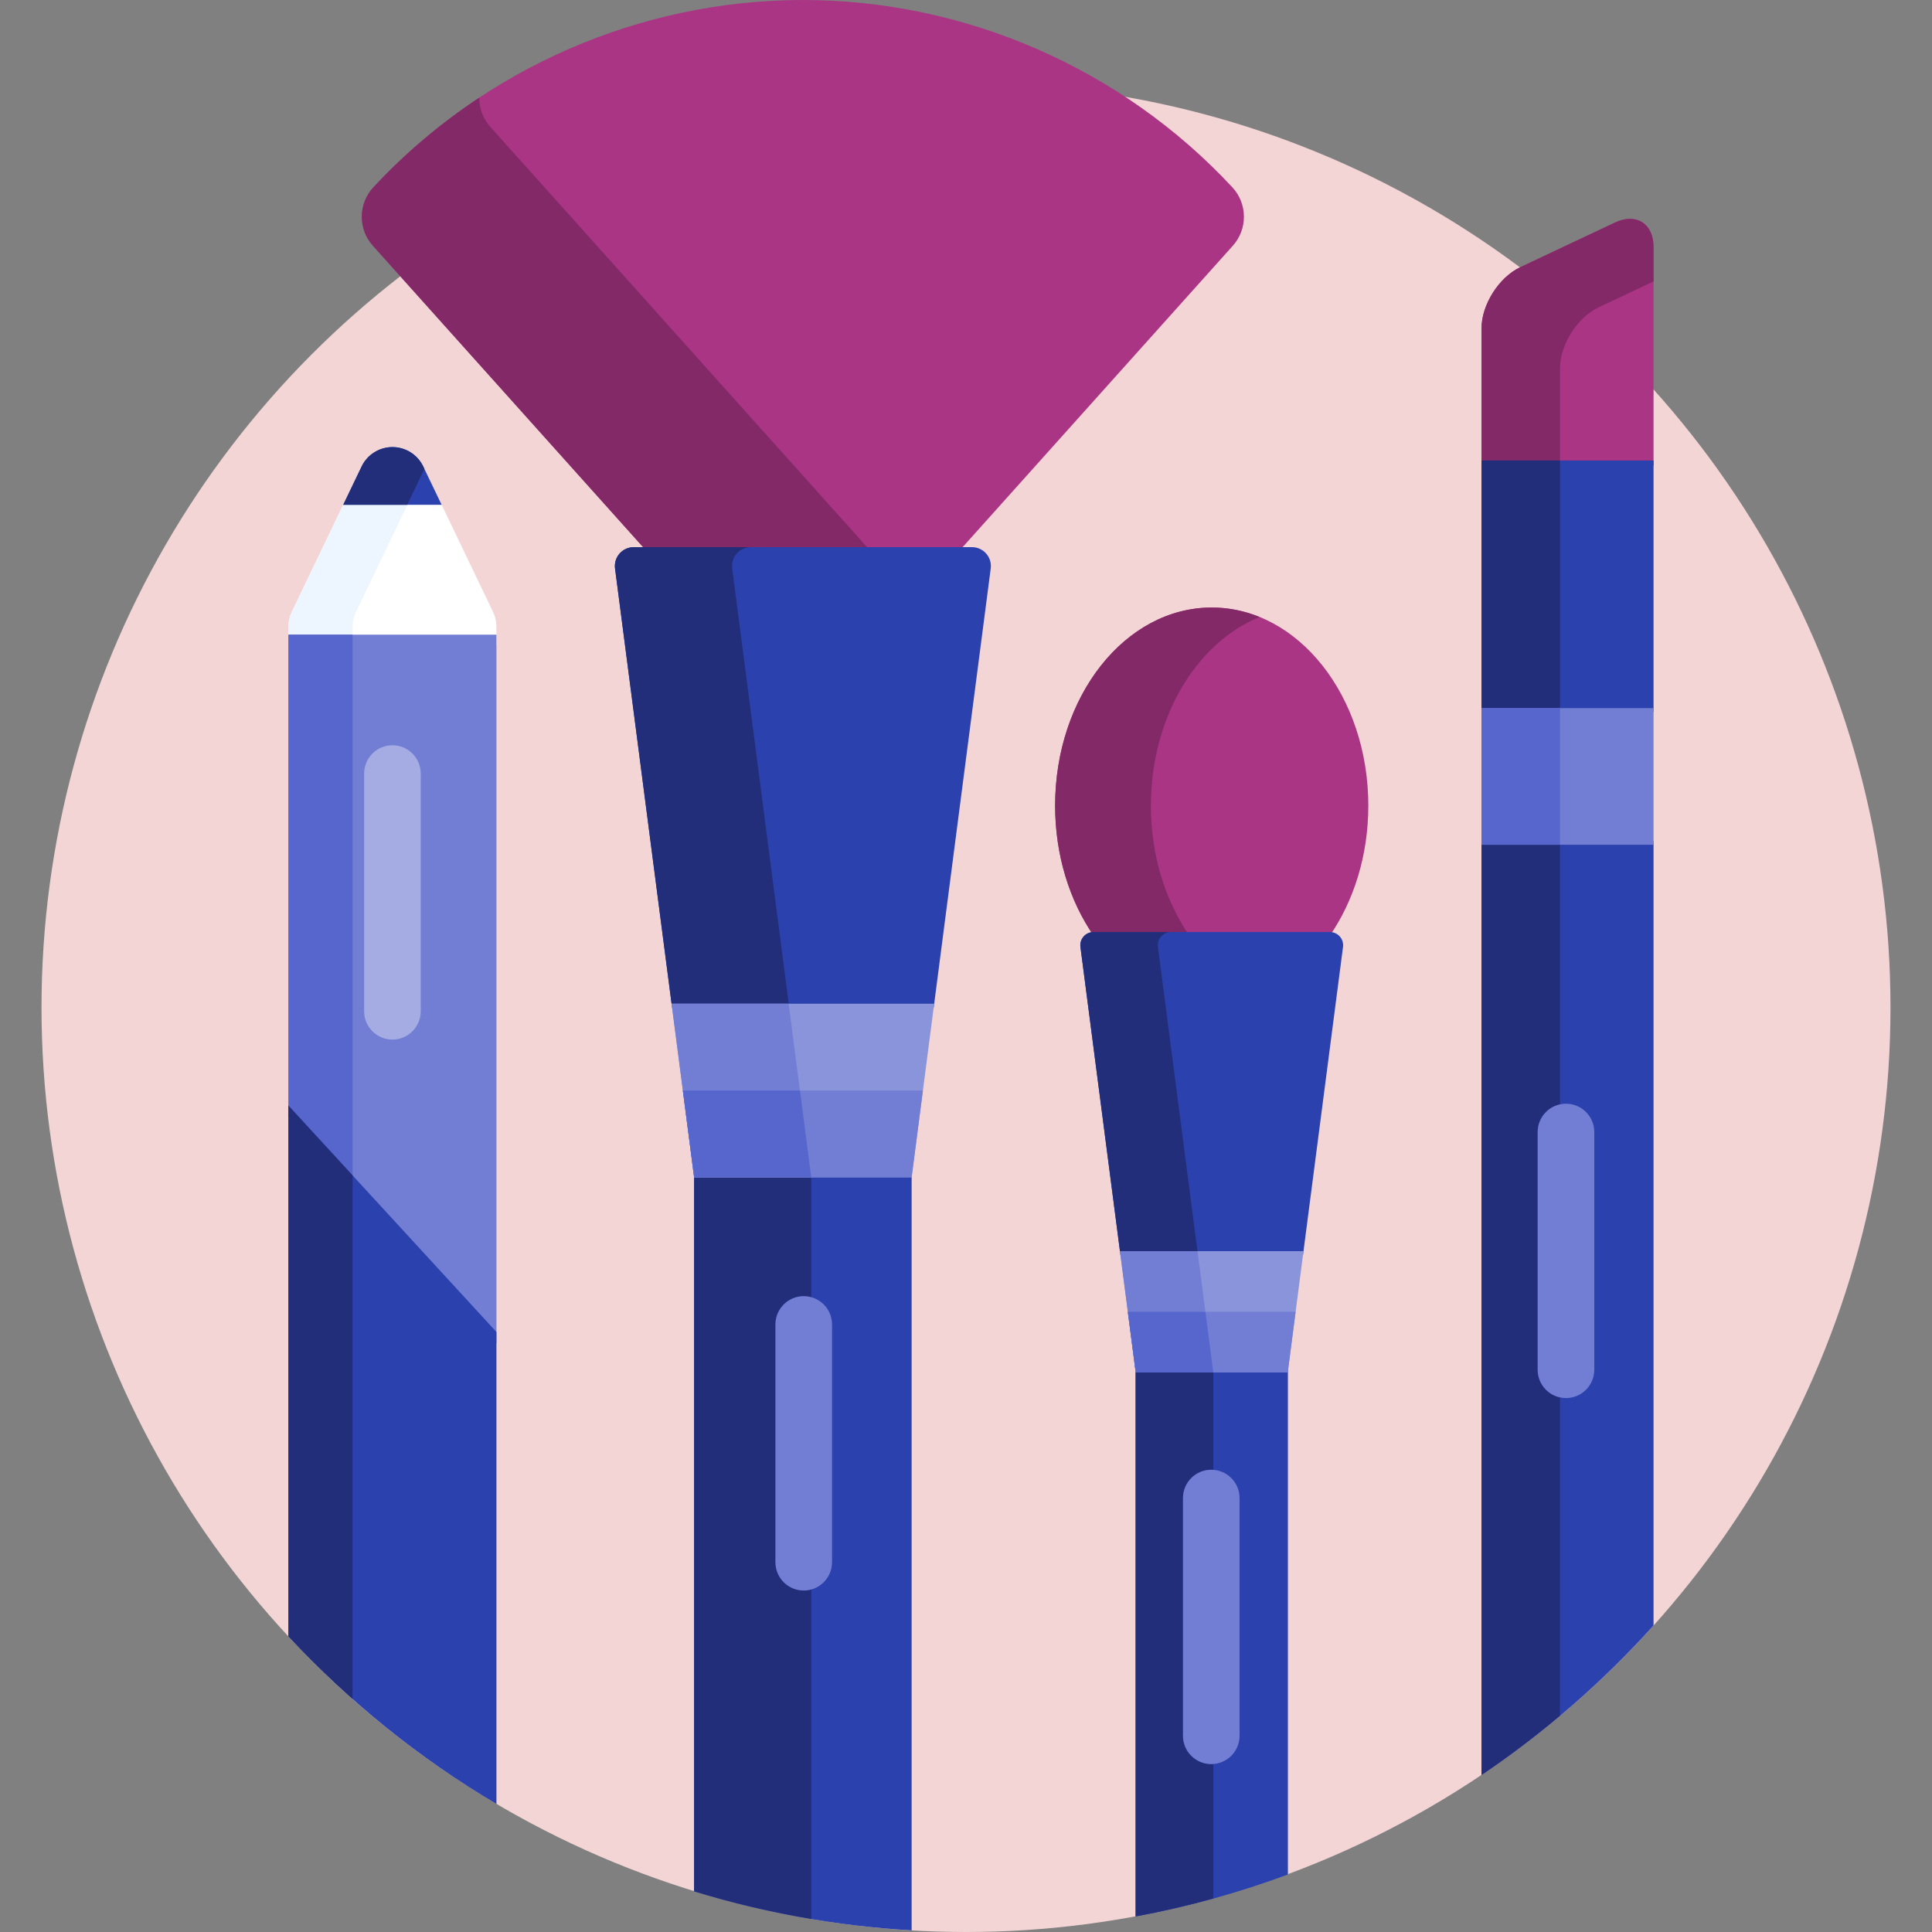 <svg xmlns="http://www.w3.org/2000/svg" version="1.1" xmlns:xlink="http://www.w3.org/1999/xlink" xmlns:svgjs="http://svgjs.com/svgjs" width="512" height="512" x="0" y="0" viewBox="0 0 512 512" style="enable-background:new 0 0 512 512" xml:space="preserve" class=""><rect x="0" y="0" width="512" height="512" fill="#808080" stroke="none"/><g><circle xmlns="http://www.w3.org/2000/svg" cx="256" cy="267" fill="#f3d5d5" r="245" data-original="#f3d5d5" class=""></circle><path xmlns="http://www.w3.org/2000/svg" d="m130.668 162.164-18.501-38.545c-1.508-3.142-4.683-5.139-8.167-5.139s-6.659 1.997-8.167 5.139l-18.502 38.545c-.587 1.225-.892 2.563-.892 3.92v4.916h55.121v-4.916c.001-1.357-.304-2.695-.892-3.92z" fill="#ffffff" data-original="#ffffff"></path><path xmlns="http://www.w3.org/2000/svg" d="m94.331 162.164 18.169-37.852-.333-.693c-1.508-3.142-4.683-5.139-8.167-5.139s-6.659 1.997-8.167 5.139l-18.502 38.545c-.587 1.225-.892 2.563-.892 3.92v4.916h17v-4.916c0-1.357.305-2.695.892-3.92z" fill="#edf6ff" data-original="#edf6ff"></path><path xmlns="http://www.w3.org/2000/svg" d="m76.439 168.202v127.798l55.122 59.989v-187.787z" fill="#717ed4" data-original="#717ed4" class=""></path><path xmlns="http://www.w3.org/2000/svg" d="m93.439 168.202h-17v127.798l17 18.501z" fill="#5766cc" data-original="#5766cc"></path><path xmlns="http://www.w3.org/2000/svg" d="m76.439 433.658c16.086 17.323 34.646 32.313 55.121 44.41v-125.079l-55.121-59.989z" fill="#2b41ad" data-original="#2b41ad" class=""></path><path xmlns="http://www.w3.org/2000/svg" d="m93.439 311.501-17-18.501v140.658c5.389 5.804 11.075 11.323 17 16.58z" fill="#232e7a" data-original="#232e7a" class=""></path><path xmlns="http://www.w3.org/2000/svg" d="m95.833 123.619-4.877 10.161h26.088l-4.877-10.161c-1.508-3.142-4.683-5.139-8.167-5.139s-6.659 1.998-8.167 5.139z" fill="#2b41ad" data-original="#2b41ad" class=""></path><path xmlns="http://www.w3.org/2000/svg" d="m112.167 123.619c-1.508-3.142-4.683-5.139-8.167-5.139s-6.659 1.997-8.167 5.139l-4.877 10.161h16.956l4.566-9.513z" fill="#232e7a" data-original="#232e7a" class=""></path><path xmlns="http://www.w3.org/2000/svg" d="m183.95 311-.001-.008v190.232c18.386 5.649 37.694 9.186 57.643 10.343v-200.567z" fill="#2b41ad" data-original="#2b41ad" class=""></path><path xmlns="http://www.w3.org/2000/svg" d="m213 343.5c.693 0 1.362.102 2 .278v-31.778h-31.05l-.001-.008v189.232c10.085 3.099 20.457 5.537 31.051 7.32v-87.323c-.638.177-1.307.278-2 .278-4.143 0-7.5-3.357-7.5-7.5v-63c0-4.142 3.357-7.499 7.5-7.499z" fill="#232e7a" data-original="#232e7a" class=""></path><path xmlns="http://www.w3.org/2000/svg" d="m326.58 49.627c-29.324-31.54-70.807-49.625-113.81-49.627-43.002 0-84.484 18.089-113.811 49.627-4.041 4.35-4.104 11.065-.141 15.489l72.51 80.884h82.881l72.512-80.888c3.963-4.422 3.902-11.135-.141-15.485z" fill="#aa3584" data-original="#aa3584" class=""></path><path xmlns="http://www.w3.org/2000/svg" d="m230.686 146-100.754-112.391c-1.969-2.198-2.942-4.963-2.93-7.722-10.182 6.731-19.616 14.677-28.043 23.739-4.041 4.35-4.104 11.065-.141 15.489l72.51 80.885z" fill="#832968" data-original="#832968" class=""></path><path xmlns="http://www.w3.org/2000/svg" d="m261.349 146.7c-.949-1.081-2.317-1.7-3.756-1.7h-89.645c-1.438 0-2.807.619-3.757 1.7-.949 1.08-1.387 2.518-1.201 3.944l15.115 116.356h69.333l15.113-116.356c.185-1.426-.252-2.864-1.202-3.944z" fill="#2b41ad" data-original="#2b41ad" class=""></path><path xmlns="http://www.w3.org/2000/svg" d="m209.026 266-14.984-115.355c-.186-1.427.252-2.864 1.201-3.944.95-1.081 2.318-1.7 3.757-1.7h-31.052c-1.438 0-2.807.619-3.757 1.7-.949 1.08-1.387 2.518-1.201 3.944l14.985 115.355z" fill="#232e7a" data-original="#232e7a" class=""></path><path xmlns="http://www.w3.org/2000/svg" d="m177.975 266 5.975 46h57.643l5.974-46z" fill="#8a94db" data-original="#8a94db" class=""></path><path xmlns="http://www.w3.org/2000/svg" d="m177.975 266 5.975 46h31.026l-5.976-46z" fill="#717ed4" data-original="#717ed4" class=""></path><path xmlns="http://www.w3.org/2000/svg" d="m241.593 312 2.987-23h-63.617l2.987 23z" fill="#717ed4" data-original="#717ed4" class=""></path><path xmlns="http://www.w3.org/2000/svg" d="m180.963 289 2.987 23h31.037l-2.987-23z" fill="#5766cc" data-original="#5766cc"></path><path xmlns="http://www.w3.org/2000/svg" d="m352.385 248c6.367-9.227 10.233-21.289 10.233-34.5 0-28.995-18.58-52.5-41.5-52.5-22.919 0-41.5 23.505-41.5 52.5 0 13.211 3.866 25.273 10.233 34.5z" fill="#aa3584" data-original="#aa3584" class=""></path><path xmlns="http://www.w3.org/2000/svg" d="m315.227 248c-6.368-9.225-10.227-21.291-10.227-34.5 0-23.394 12.099-43.205 28.81-49.99-4.001-1.624-8.264-2.51-12.691-2.51-22.919 0-41.5 23.505-41.5 52.5 0 13.211 3.866 25.273 10.233 34.5z" fill="#832968" data-original="#832968" class=""></path><path xmlns="http://www.w3.org/2000/svg" d="m300.974 362.722v145.145c13.876-2.575 27.341-6.314 40.289-11.122v-134.023z" fill="#2b41ad" data-original="#2b41ad" class=""></path><path xmlns="http://www.w3.org/2000/svg" d="m300.974 362.722v145.145c13.876-2.575 27.341-6.314 40.289-11.122v-134.023z" fill="#2b41ad" data-original="#2b41ad" class=""></path><path xmlns="http://www.w3.org/2000/svg" d="m321 467.5c-4.143 0-7.5-3.357-7.5-7.5v-63c0-4.143 3.357-7.5 7.5-7.5.182 0 .358.015.536.027v-25.806h-20.561l-.001-.008v144.152c6.962-1.292 13.82-2.878 20.563-4.744v-35.649c-.179.013-.355.028-.537.028z" fill="#232e7a" data-original="#232e7a" class=""></path><path xmlns="http://www.w3.org/2000/svg" d="m355.071 248.189c-.664-.756-1.62-1.189-2.625-1.189h-62.656c-1.005 0-1.961.433-2.625 1.189-.664.755-.969 1.76-.84 2.757l10.604 81.625h48.38l10.603-81.626c.129-.997-.177-2.002-.841-2.756z" fill="#2b41ad" data-original="#2b41ad" class=""></path><path xmlns="http://www.w3.org/2000/svg" d="m317.339 331.57-10.474-80.625c-.129-.997.176-2.002.84-2.757.664-.756 1.619-1.189 2.625-1.189h-20.54c-1.005 0-1.961.433-2.625 1.189-.664.755-.969 1.76-.84 2.757l10.474 80.625z" fill="#232e7a" data-original="#232e7a" class=""></path><path xmlns="http://www.w3.org/2000/svg" d="m296.798 331.57 4.177 32.152h40.288l4.176-32.152z" fill="#8a94db" data-original="#8a94db" class=""></path><path xmlns="http://www.w3.org/2000/svg" d="m296.798 331.57 4.177 32.152h20.561l-4.177-32.152z" fill="#717ed4" data-original="#717ed4" class=""></path><path xmlns="http://www.w3.org/2000/svg" d="m341.263 363.722 2.088-16.076h-44.464l2.088 16.076z" fill="#717ed4" data-original="#717ed4" class=""></path><path xmlns="http://www.w3.org/2000/svg" d="m298.887 347.646 2.088 16.076h20.561l-2.089-16.076z" fill="#5766cc" data-original="#5766cc"></path><path xmlns="http://www.w3.org/2000/svg" d="m427.975 58.981-25.117 11.844c-5.628 2.654-10.233 9.918-10.233 16.141v36.412h45.583v-57.909c-.001-6.223-4.605-9.142-10.233-6.488z" fill="#aa3584" data-original="#aa3584" class=""></path><path xmlns="http://www.w3.org/2000/svg" d="m413.417 97.588c0-6.223 4.605-13.486 10.233-16.141l14.557-6.864v-9.114c0-6.223-4.604-9.142-10.232-6.487l-25.117 11.844c-5.628 2.654-10.233 9.918-10.233 16.141v36.412h20.793v-25.791z" fill="#832968" data-original="#832968" class=""></path><path xmlns="http://www.w3.org/2000/svg" d="m392.624 222.866v247.527c16.788-11.3 32.095-24.626 45.583-39.623v-207.904z" fill="#2b41ad" data-original="#2b41ad" class=""></path><path xmlns="http://www.w3.org/2000/svg" d="m407.5 363v-63c0-3.599 2.535-6.603 5.917-7.329v-69.805h-20.793v247.527c7.22-4.859 14.148-10.116 20.793-15.697v-84.367c-3.382-.726-5.917-3.73-5.917-7.329z" fill="#232e7a" data-original="#232e7a" class=""></path><path xmlns="http://www.w3.org/2000/svg" d="m392.624 122.039h45.583v66.622h-45.583z" fill="#2b41ad" data-original="#2b41ad" class=""></path><path xmlns="http://www.w3.org/2000/svg" d="m392.624 122.039h20.793v66.622h-20.793z" fill="#232e7a" data-original="#232e7a" class=""></path><path xmlns="http://www.w3.org/2000/svg" d="m104 275.5c-4.143 0-7.5-3.357-7.5-7.5v-63c0-4.143 3.357-7.5 7.5-7.5s7.5 3.357 7.5 7.5v63c0 4.143-3.357 7.5-7.5 7.5z" fill="#a4ace3" data-original="#a4ace3" class=""></path><g xmlns="http://www.w3.org/2000/svg" fill="#717ed4"><path d="m213 421.5c-4.143 0-7.5-3.357-7.5-7.5v-63c0-4.143 3.357-7.5 7.5-7.5s7.5 3.357 7.5 7.5v63c0 4.143-3.357 7.5-7.5 7.5z" fill="#717ed4" data-original="#717ed4" class=""></path><path d="m321 467.5c-4.143 0-7.5-3.357-7.5-7.5v-63c0-4.143 3.357-7.5 7.5-7.5s7.5 3.357 7.5 7.5v63c0 4.143-3.357 7.5-7.5 7.5z" fill="#717ed4" data-original="#717ed4" class=""></path><path d="m415 370.5c-4.143 0-7.5-3.357-7.5-7.5v-63c0-4.143 3.357-7.5 7.5-7.5s7.5 3.357 7.5 7.5v63c0 4.143-3.357 7.5-7.5 7.5z" fill="#717ed4" data-original="#717ed4" class=""></path><path d="m392.624 187.661h45.583v36.205h-45.583z" fill="#717ed4" data-original="#717ed4" class=""></path></g><path xmlns="http://www.w3.org/2000/svg" d="m392.624 187.661h20.793v36.205h-20.793z" fill="#5766cc" data-original="#5766cc"></path></g></svg>
